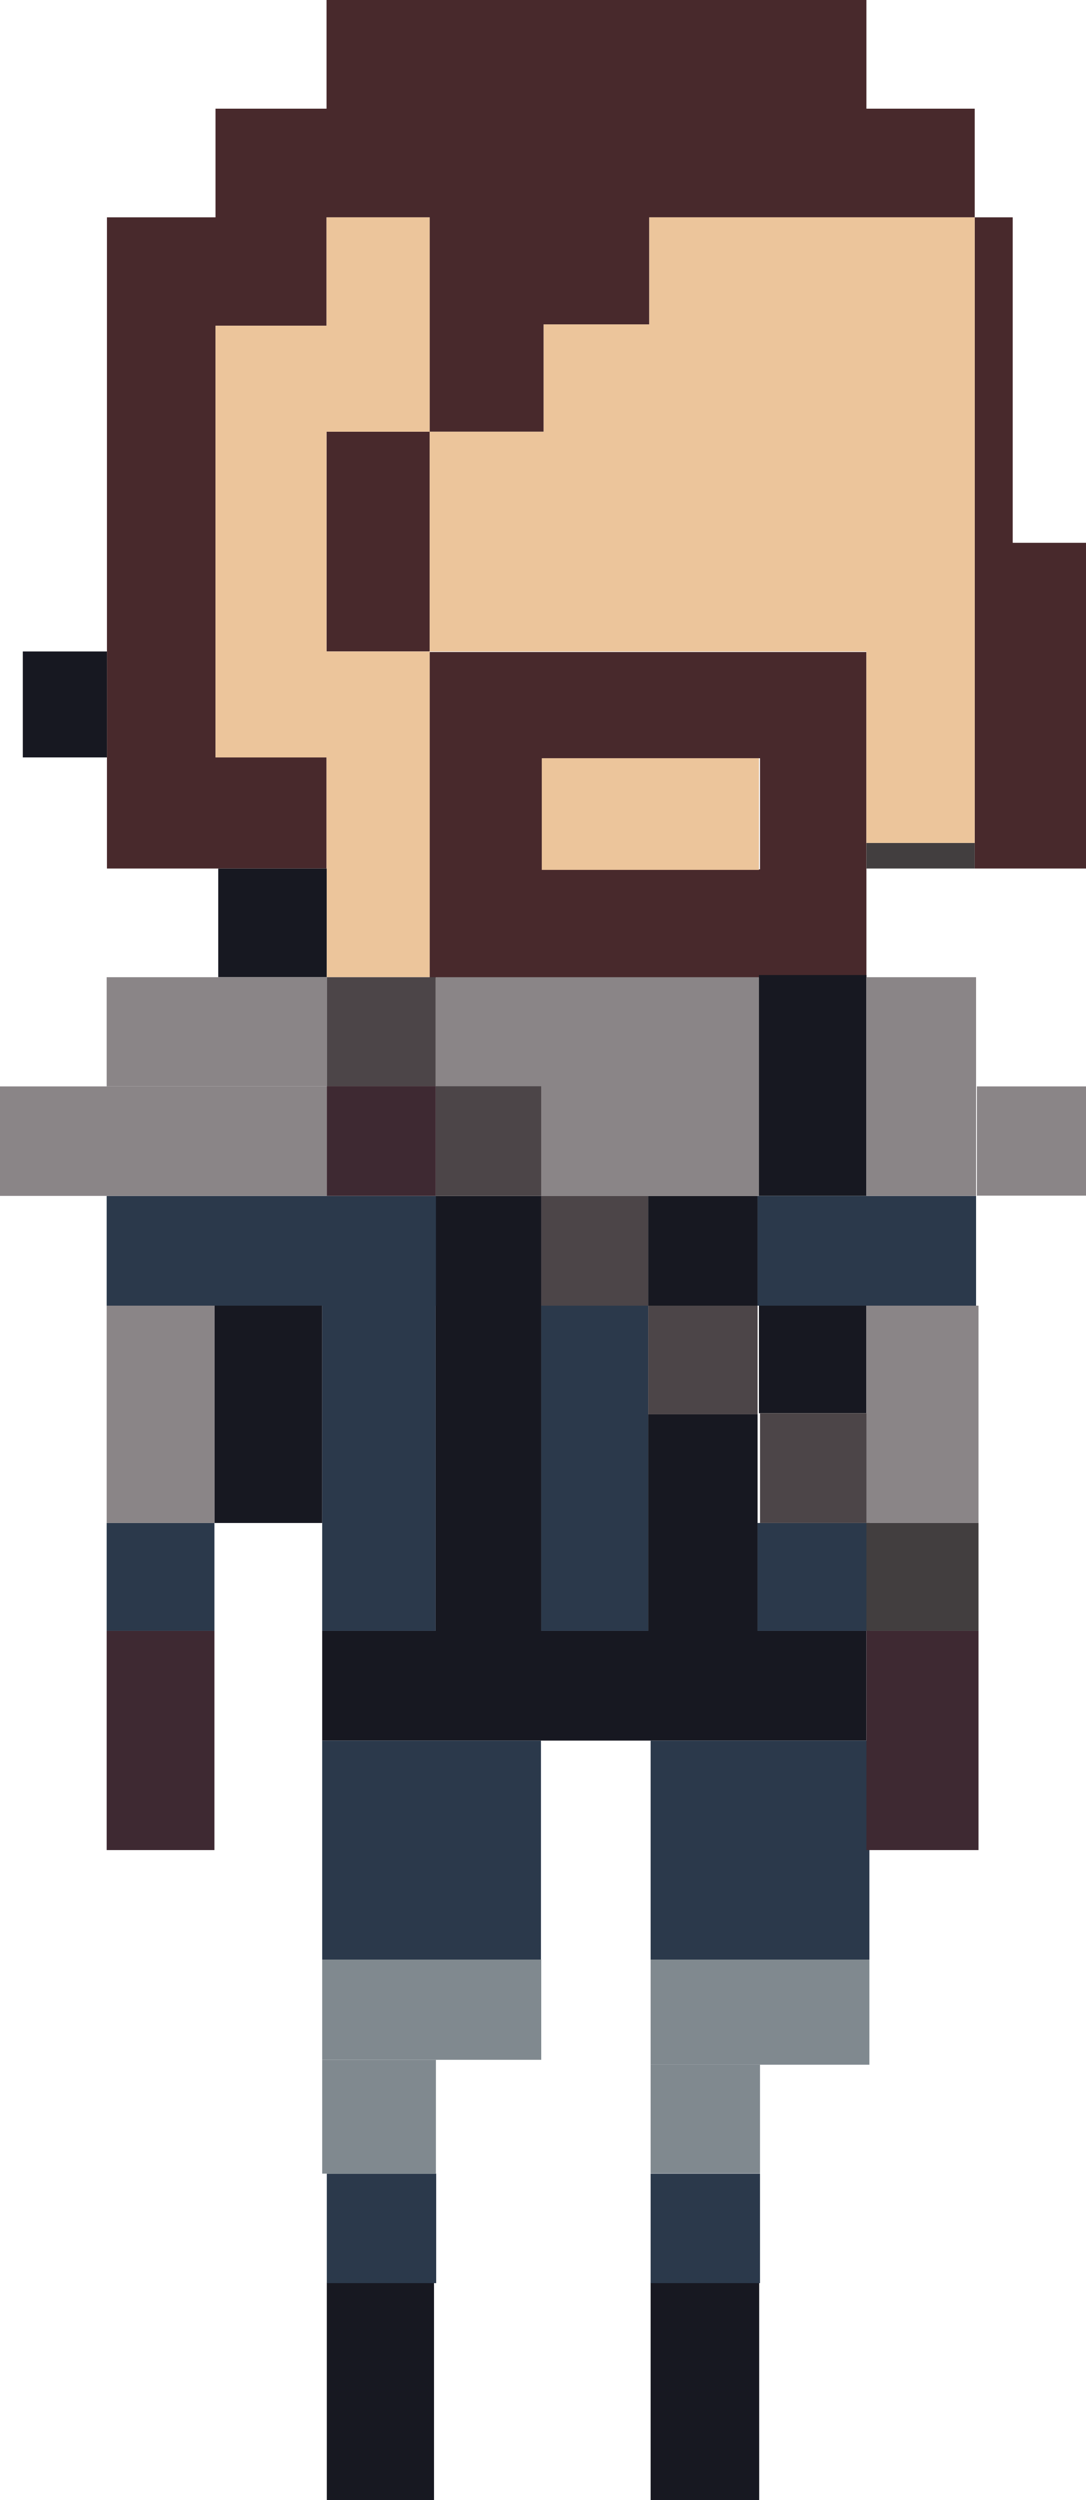 <svg xmlns="http://www.w3.org/2000/svg" viewBox="0 0 40.01 92.03"><defs><style>.cls-1{fill:#48292c;}.cls-2{fill:#ecc59b;}.cls-3{fill:#171821;}.cls-4{fill:#2b394b;}.cls-5{fill:#3e2932;}.cls-6{fill:#4c4548;}.cls-7{fill:#8a8587;}.cls-8{fill:#423e3f;}.cls-9{fill:#80898f;}</style></defs><title>broon</title><g id="Calque_2" data-name="Calque 2"><g id="perso_6" data-name="perso 6"><g id="broon"><path class="cls-1" d="M15.83,24V36H31.92V24ZM20,32V27.91h8V32Z"/><rect class="cls-2" x="19.96" y="27.91" width="8" height="4.11"/><polygon class="cls-1" points="35.91 4 35.91 8 23.92 8 23.92 11.94 20.03 11.94 20.03 15.89 15.83 15.89 15.83 8 12.03 8 12.03 11.99 7.94 11.99 7.94 27.88 12.03 27.88 12.03 31.97 3.94 31.97 3.94 8 7.94 8 7.94 4 12.03 4 12.03 0 31.92 0 31.92 4 35.91 4"/><rect class="cls-1" x="12.03" y="15.89" width="3.8" height="8.09"/><polygon class="cls-1" points="40.01 19.98 40.01 31.97 35.91 31.97 35.91 8 37.31 8 37.31 19.98 40.01 19.98"/><rect class="cls-3" x="0.84" y="23.98" width="3.1" height="3.9"/><rect class="cls-3" x="8.04" y="31.97" width="4" height="4"/><rect class="cls-3" x="27.96" y="48.06" width="3.96" height="3.96"/><rect class="cls-3" x="27.96" y="35.89" width="3.96" height="8.13"/><rect class="cls-3" x="23.88" y="44.02" width="4.03" height="4.04"/><polygon class="cls-3" points="27.91 60.03 31.92 60.03 31.92 64.07 11.87 64.07 11.87 60.03 16.05 60.03 16.05 44.02 19.94 44.02 19.94 60.03 23.88 60.03 23.88 52.06 27.91 52.06 27.91 60.03"/><rect class="cls-3" x="7.9" y="48.06" width="3.97" height="8"/><rect class="cls-3" x="12.04" y="84.03" width="3.95" height="8"/><rect class="cls-3" x="23.97" y="84.03" width="4" height="8"/><rect class="cls-4" x="11.87" y="64.07" width="8.06" height="8.06"/><rect class="cls-4" x="23.97" y="64.07" width="8.06" height="8.06"/><rect class="cls-4" x="12.04" y="80.01" width="4.03" height="4.03"/><rect class="cls-4" x="23.97" y="80.01" width="4.03" height="4.03"/><rect class="cls-4" x="3.93" y="56.06" width="3.97" height="3.97"/><rect class="cls-4" x="3.93" y="44.02" width="12.13" height="4.04"/><rect class="cls-4" x="11.87" y="48.06" width="4.18" height="11.97"/><rect class="cls-4" x="19.94" y="48.06" width="3.94" height="11.97"/><rect class="cls-4" x="27.91" y="56.06" width="4.13" height="3.97"/><rect class="cls-4" x="27.91" y="44.02" width="8.05" height="4.04"/><rect class="cls-5" x="3.93" y="60.03" width="3.97" height="8.07"/><rect class="cls-5" x="31.92" y="60.03" width="4.13" height="8.07"/><polygon class="cls-2" points="12.03 15.89 12.03 23.98 15.83 23.98 15.83 35.97 12.04 35.97 12.04 31.97 12.03 31.97 12.03 27.88 7.94 27.88 7.94 11.99 12.03 11.99 12.03 8 15.83 8 15.83 15.89 12.03 15.89"/><rect class="cls-6" x="12.04" y="35.97" width="4.01" height="4.01"/><rect class="cls-6" x="16.05" y="39.98" width="3.89" height="4.04"/><polygon class="cls-7" points="27.96 35.97 27.96 44.02 19.94 44.02 19.94 39.98 16.05 39.98 16.05 35.97 27.96 35.97"/><rect class="cls-6" x="19.94" y="44.02" width="3.94" height="4.04"/><rect class="cls-6" x="23.88" y="48.06" width="4.03" height="4"/><rect class="cls-6" x="28" y="52.02" width="4.04" height="4.04"/><rect class="cls-7" y="39.99" width="12.04" height="4.03"/><rect class="cls-5" x="12.04" y="39.98" width="4.01" height="4.04"/><rect class="cls-7" x="3.93" y="35.97" width="8.11" height="4.02"/><rect class="cls-7" x="3.93" y="48.06" width="3.97" height="8"/><rect class="cls-7" x="31.92" y="35.97" width="4.04" height="8.05"/><rect class="cls-7" x="35.99" y="39.99" width="4.02" height="4.02"/><rect class="cls-7" x="31.92" y="48.06" width="4.13" height="8"/><rect class="cls-8" x="31.92" y="56.06" width="4.13" height="3.97"/><polygon class="cls-2" points="35.91 8 35.91 31.03 31.92 31.03 31.92 23.98 15.83 23.98 15.83 15.89 20.03 15.89 20.03 11.94 23.92 11.94 23.92 8 35.91 8"/><rect class="cls-8" x="31.92" y="31.03" width="3.99" height="0.94"/><rect class="cls-9" x="11.87" y="72.13" width="8.07" height="3.69"/><rect class="cls-9" x="11.87" y="75.82" width="4.19" height="4.19"/><rect class="cls-9" x="23.97" y="72.13" width="8.06" height="3.87"/><rect class="cls-9" x="23.97" y="76" width="4.03" height="4"/></g></g></g></svg>